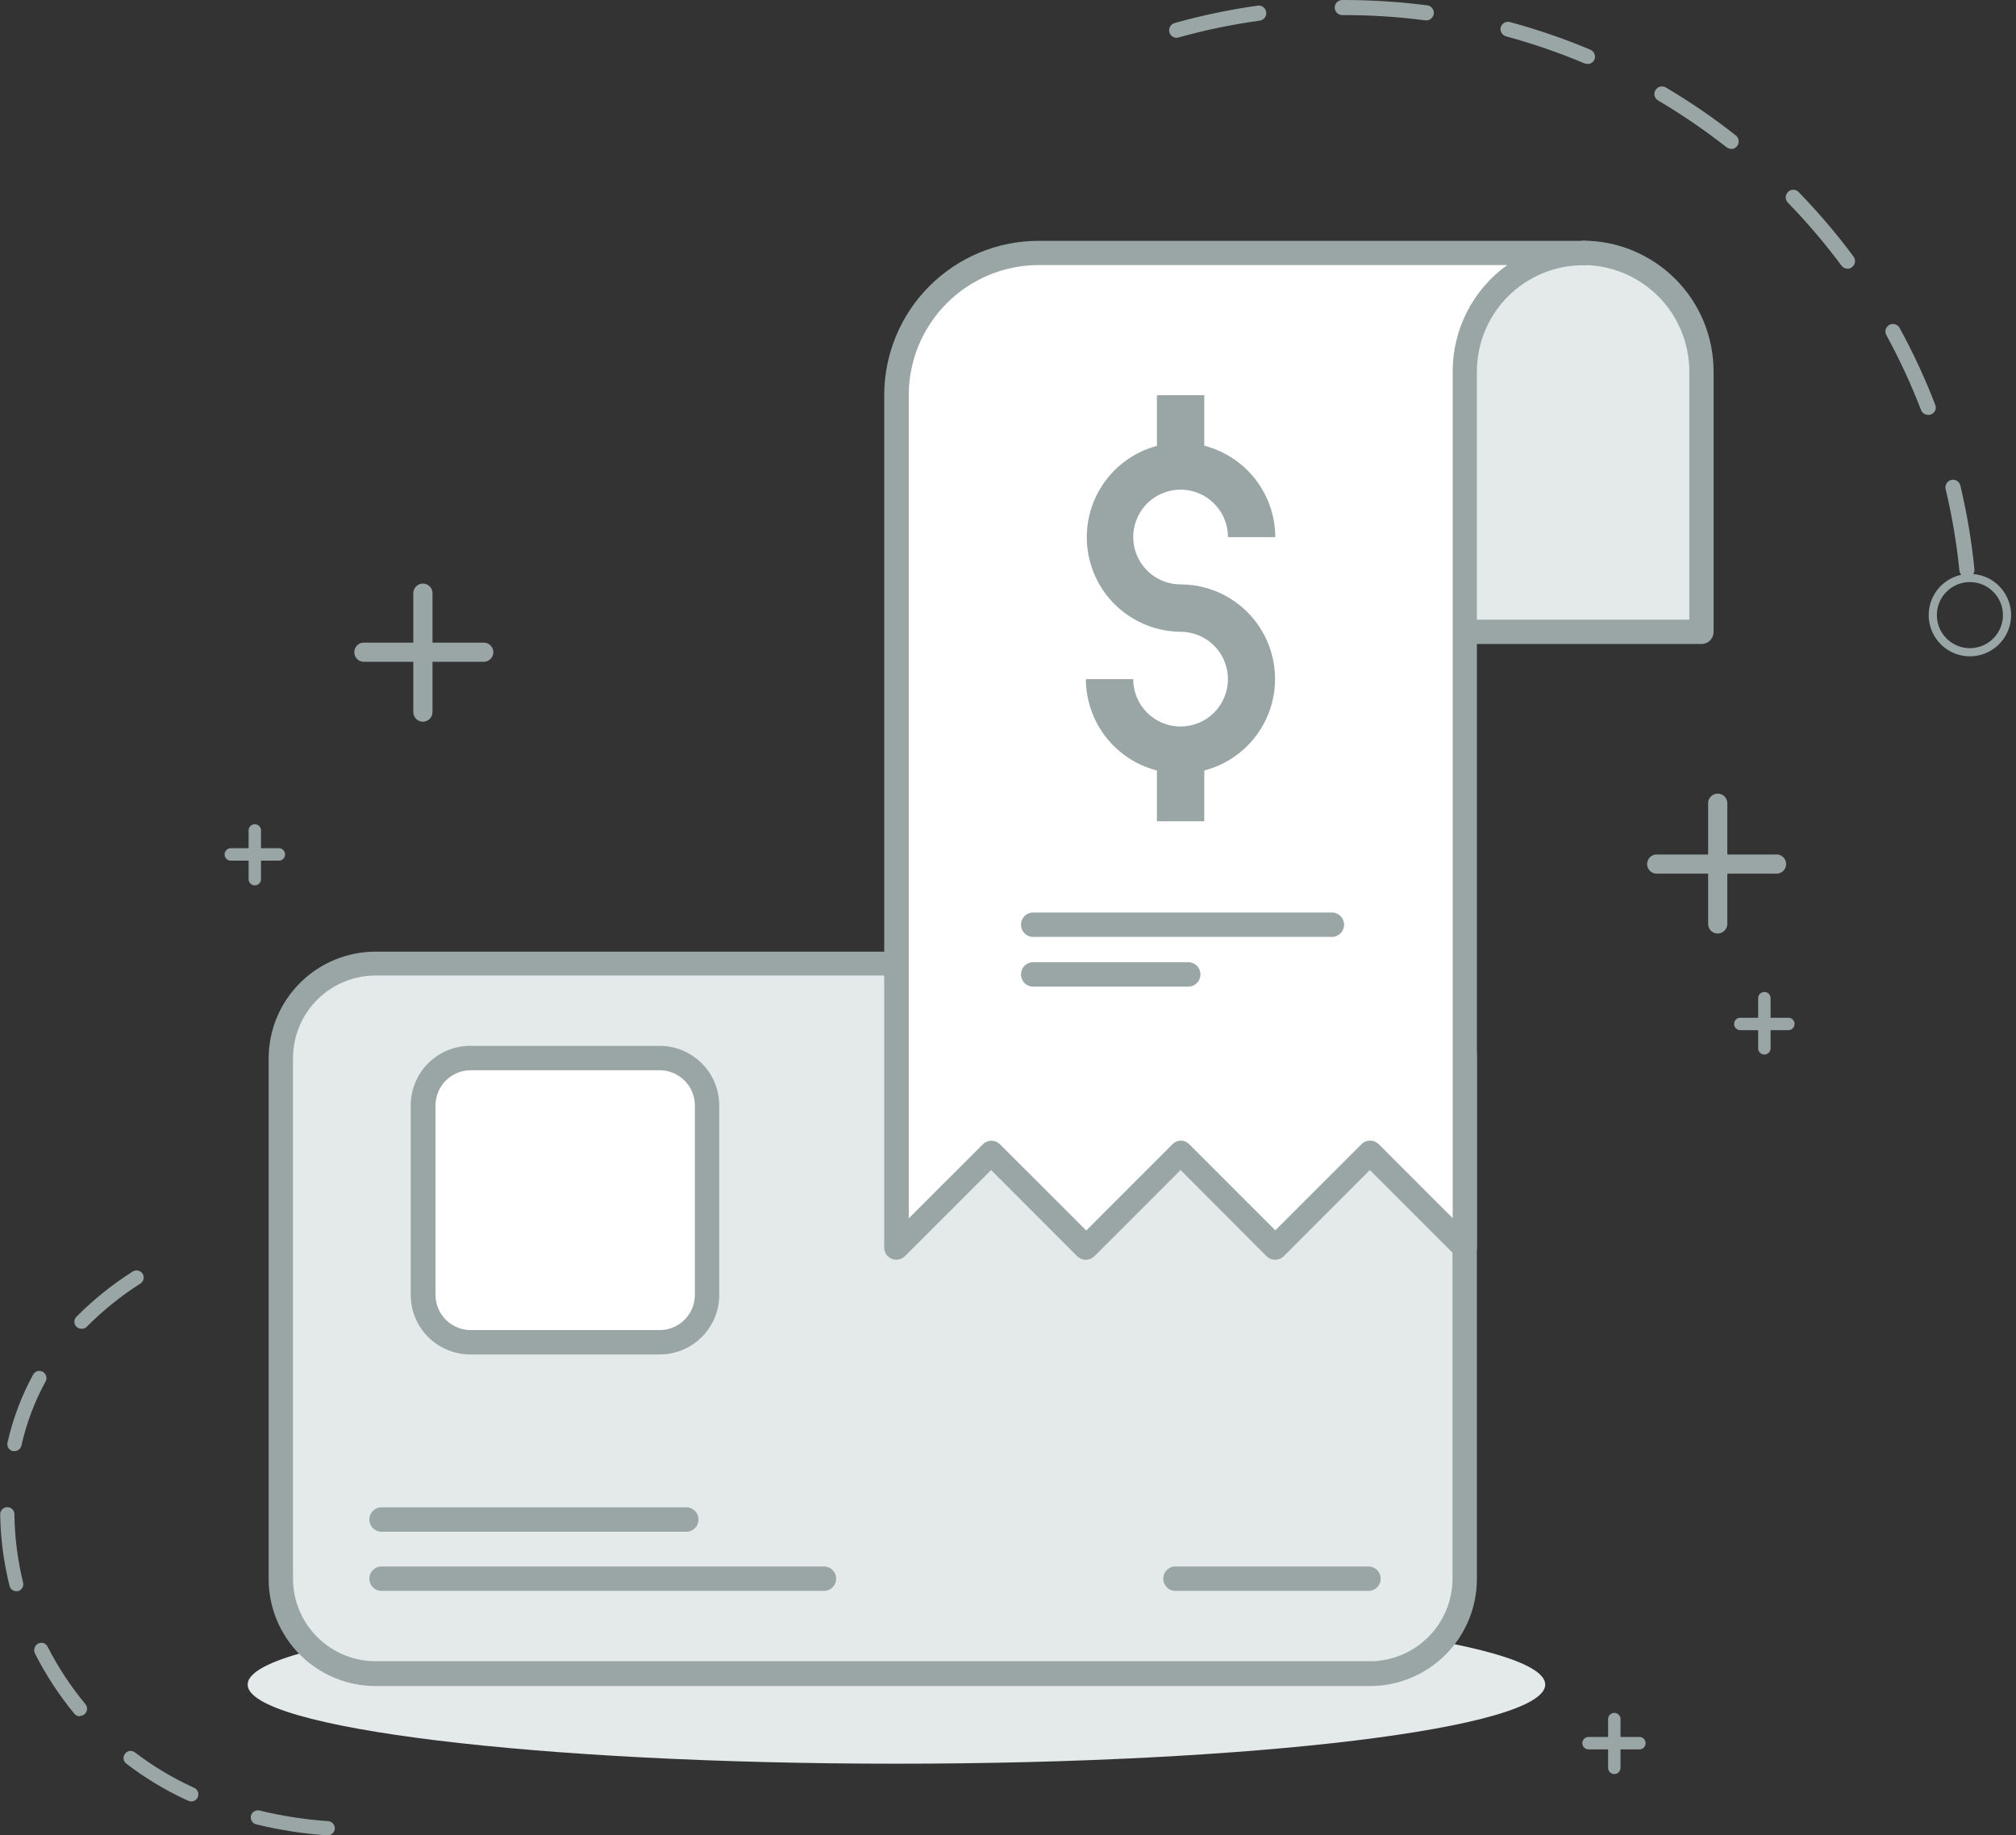 <svg width="167" height="152" viewBox="0 0 167 152" fill="none" xmlns="http://www.w3.org/2000/svg">
<rect x="0" y="0" width="167" height="152" fill="#333333" stroke="none"/>
<path d="M74.259 146.065C103.941 146.065 128.003 143.131 128.003 139.512C128.003 135.893 103.941 132.96 74.259 132.96C44.577 132.96 20.515 135.893 20.515 139.512C20.515 143.131 44.577 146.065 74.259 146.065Z" fill="#E4E9EA"/>
<path d="M142.287 77.311C142.183 77.311 142.081 77.291 141.985 77.251C141.889 77.211 141.802 77.153 141.728 77.08C141.655 77.006 141.597 76.919 141.557 76.823C141.517 76.728 141.497 76.625 141.497 76.521V66.598C141.486 66.488 141.499 66.376 141.534 66.271C141.569 66.165 141.626 66.068 141.701 65.986C141.775 65.904 141.866 65.838 141.968 65.793C142.07 65.748 142.18 65.725 142.291 65.725C142.402 65.725 142.512 65.748 142.613 65.793C142.715 65.838 142.806 65.904 142.881 65.986C142.956 66.068 143.012 66.165 143.047 66.271C143.082 66.376 143.095 66.488 143.085 66.598V76.557C143.074 76.761 142.985 76.953 142.836 77.093C142.688 77.234 142.491 77.312 142.287 77.311Z" fill="#9AA6A5"/>
<path d="M147.251 72.354H137.315C137.204 72.364 137.092 72.352 136.987 72.316C136.882 72.281 136.785 72.225 136.702 72.15C136.62 72.075 136.555 71.984 136.51 71.882C136.465 71.781 136.441 71.671 136.441 71.56C136.441 71.449 136.465 71.339 136.51 71.237C136.555 71.135 136.62 71.044 136.702 70.97C136.785 70.895 136.882 70.838 136.987 70.803C137.092 70.768 137.204 70.755 137.315 70.766H147.237C147.435 70.785 147.618 70.876 147.752 71.023C147.885 71.17 147.959 71.361 147.959 71.56C147.959 71.758 147.885 71.949 147.752 72.096C147.618 72.243 147.435 72.335 147.237 72.354H147.251Z" fill="#9AA6A5"/>
<path d="M35.036 59.772C34.824 59.772 34.621 59.688 34.472 59.539C34.322 59.389 34.238 59.186 34.238 58.975V49.052C34.257 48.855 34.349 48.671 34.496 48.538C34.642 48.404 34.834 48.33 35.032 48.33C35.231 48.33 35.422 48.404 35.569 48.538C35.716 48.671 35.807 48.855 35.826 49.052V58.975C35.826 59.185 35.743 59.387 35.595 59.536C35.447 59.686 35.246 59.77 35.036 59.772Z" fill="#9AA6A5"/>
<path d="M39.993 54.807H30.071C29.873 54.789 29.69 54.697 29.556 54.55C29.423 54.403 29.349 54.212 29.349 54.014C29.349 53.815 29.423 53.624 29.556 53.477C29.69 53.33 29.873 53.239 30.071 53.22H39.993C40.104 53.209 40.215 53.222 40.321 53.257C40.426 53.292 40.523 53.349 40.605 53.423C40.688 53.498 40.753 53.589 40.798 53.691C40.843 53.793 40.866 53.903 40.866 54.014C40.866 54.125 40.843 54.235 40.798 54.336C40.753 54.438 40.688 54.529 40.605 54.604C40.523 54.678 40.426 54.735 40.321 54.77C40.215 54.805 40.104 54.818 39.993 54.807Z" fill="#9AA6A5"/>
<path d="M133.722 146.92C133.587 146.92 133.457 146.866 133.361 146.771C133.266 146.675 133.212 146.545 133.212 146.41V142.314C133.227 142.189 133.287 142.073 133.382 141.989C133.477 141.904 133.599 141.858 133.726 141.858C133.852 141.858 133.975 141.904 134.069 141.989C134.164 142.073 134.224 142.189 134.239 142.314V146.41C134.239 146.478 134.226 146.545 134.2 146.607C134.174 146.669 134.136 146.726 134.087 146.773C134.039 146.821 133.982 146.858 133.919 146.883C133.857 146.909 133.79 146.921 133.722 146.92Z" fill="#9AA6A5"/>
<path d="M135.742 144.88H131.653C131.581 144.888 131.507 144.881 131.438 144.859C131.368 144.837 131.304 144.801 131.249 144.753C131.194 144.704 131.151 144.644 131.121 144.578C131.091 144.511 131.075 144.439 131.075 144.366C131.075 144.293 131.091 144.221 131.121 144.154C131.151 144.087 131.194 144.028 131.249 143.979C131.304 143.931 131.368 143.894 131.438 143.872C131.507 143.85 131.581 143.844 131.653 143.852H135.742C135.814 143.844 135.888 143.85 135.958 143.872C136.027 143.894 136.092 143.931 136.146 143.979C136.201 144.028 136.244 144.087 136.274 144.154C136.304 144.221 136.32 144.293 136.32 144.366C136.32 144.439 136.304 144.511 136.274 144.578C136.244 144.644 136.201 144.704 136.146 144.753C136.092 144.801 136.027 144.837 135.958 144.859C135.888 144.881 135.814 144.888 135.742 144.88Z" fill="#9AA6A5"/>
<path d="M21.111 73.323C21.044 73.324 20.976 73.312 20.914 73.287C20.851 73.261 20.794 73.224 20.746 73.177C20.698 73.129 20.659 73.073 20.633 73.01C20.607 72.948 20.594 72.881 20.594 72.813V68.718C20.609 68.592 20.669 68.476 20.764 68.392C20.859 68.308 20.981 68.261 21.108 68.261C21.234 68.261 21.356 68.308 21.451 68.392C21.546 68.476 21.606 68.592 21.621 68.718V72.813C21.621 72.88 21.608 72.947 21.582 73.009C21.557 73.07 21.519 73.127 21.472 73.174C21.424 73.222 21.368 73.259 21.306 73.285C21.244 73.31 21.178 73.323 21.111 73.323Z" fill="#9AA6A5"/>
<path d="M23.158 71.276H19.063C18.937 71.261 18.821 71.2 18.737 71.106C18.653 71.011 18.606 70.889 18.606 70.762C18.606 70.635 18.653 70.513 18.737 70.418C18.821 70.324 18.937 70.263 19.063 70.248H23.158C23.284 70.263 23.4 70.324 23.484 70.418C23.568 70.513 23.615 70.635 23.615 70.762C23.615 70.889 23.568 71.011 23.484 71.106C23.4 71.2 23.284 71.261 23.158 71.276Z" fill="#9AA6A5"/>
<path d="M146.152 87.334C146.085 87.334 146.018 87.321 145.956 87.295C145.893 87.269 145.837 87.231 145.789 87.182C145.742 87.134 145.704 87.077 145.679 87.014C145.654 86.952 145.641 86.885 145.642 86.817V82.729C145.634 82.656 145.641 82.583 145.662 82.513C145.684 82.443 145.721 82.379 145.769 82.324C145.818 82.27 145.877 82.226 145.944 82.196C146.011 82.166 146.083 82.15 146.156 82.15C146.229 82.15 146.301 82.166 146.368 82.196C146.435 82.226 146.494 82.27 146.543 82.324C146.591 82.379 146.628 82.443 146.65 82.513C146.671 82.583 146.678 82.656 146.67 82.729V86.817C146.67 86.954 146.615 87.086 146.518 87.183C146.421 87.28 146.29 87.334 146.152 87.334Z" fill="#9AA6A5"/>
<path d="M148.2 85.315H144.105C143.979 85.3 143.863 85.24 143.779 85.145C143.695 85.051 143.648 84.928 143.648 84.802C143.648 84.675 143.695 84.553 143.779 84.458C143.863 84.363 143.979 84.303 144.105 84.288H148.2C148.326 84.303 148.442 84.363 148.526 84.458C148.61 84.553 148.657 84.675 148.657 84.802C148.657 84.928 148.61 85.051 148.526 85.145C148.442 85.24 148.326 85.3 148.2 85.315Z" fill="#9AA6A5"/>
<path d="M27.147 151.662C25.185 151.525 23.238 151.222 21.327 150.757C21.261 150.74 21.205 150.698 21.171 150.64C21.136 150.583 21.125 150.514 21.14 150.448C21.157 150.383 21.199 150.327 21.256 150.292C21.314 150.257 21.383 150.246 21.449 150.261C23.336 150.722 25.259 151.021 27.197 151.152C27.231 151.154 27.264 151.162 27.294 151.177C27.324 151.192 27.351 151.213 27.373 151.238C27.395 151.264 27.412 151.293 27.423 151.325C27.433 151.358 27.437 151.391 27.434 151.425C27.431 151.46 27.422 151.494 27.406 151.524C27.39 151.555 27.367 151.583 27.341 151.605C27.314 151.627 27.283 151.643 27.25 151.653C27.216 151.663 27.181 151.666 27.147 151.662ZM15.837 148.853C15.804 148.86 15.77 148.86 15.737 148.853L15.507 148.745C13.792 147.951 12.171 146.97 10.671 145.821C10.619 145.778 10.585 145.718 10.575 145.651C10.566 145.584 10.582 145.517 10.621 145.461C10.663 145.409 10.725 145.375 10.792 145.367C10.859 145.359 10.927 145.377 10.98 145.418C12.453 146.544 14.043 147.508 15.722 148.292L15.945 148.393C15.976 148.406 16.004 148.425 16.027 148.45C16.051 148.474 16.069 148.503 16.08 148.535C16.092 148.567 16.096 148.601 16.094 148.634C16.092 148.668 16.083 148.701 16.067 148.731C16.044 148.771 16.011 148.803 15.97 148.825C15.929 148.847 15.883 148.856 15.837 148.853ZM6.612 141.804C6.574 141.805 6.537 141.796 6.504 141.78C6.47 141.764 6.441 141.74 6.418 141.711C5.159 140.193 4.072 138.54 3.177 136.782C3.147 136.721 3.142 136.65 3.164 136.586C3.185 136.521 3.232 136.468 3.292 136.437C3.322 136.422 3.354 136.414 3.387 136.411C3.42 136.409 3.454 136.414 3.485 136.424C3.516 136.435 3.545 136.452 3.57 136.474C3.595 136.496 3.615 136.522 3.63 136.552C4.508 138.277 5.575 139.899 6.813 141.388C6.855 141.44 6.875 141.507 6.868 141.574C6.861 141.642 6.829 141.703 6.777 141.747C6.729 141.783 6.671 141.803 6.612 141.804ZM1.359 131.443C1.304 131.444 1.25 131.425 1.205 131.392C1.161 131.358 1.129 131.31 1.115 131.257C0.64 129.34 0.384 127.375 0.354 125.401C0.353 125.333 0.38 125.269 0.427 125.22C0.474 125.172 0.538 125.144 0.605 125.142C0.672 125.142 0.737 125.168 0.785 125.215C0.834 125.262 0.862 125.326 0.864 125.394C0.879 127.331 1.12 129.26 1.582 131.142C1.591 131.174 1.593 131.208 1.588 131.241C1.583 131.275 1.572 131.307 1.554 131.336C1.537 131.364 1.514 131.389 1.486 131.409C1.459 131.429 1.428 131.443 1.395 131.451L1.359 131.443ZM1.201 119.84H1.144C1.111 119.833 1.08 119.819 1.053 119.801C1.025 119.782 1.002 119.757 0.984 119.729C0.966 119.701 0.953 119.67 0.947 119.637C0.942 119.604 0.942 119.57 0.95 119.538C1.387 117.609 2.088 115.75 3.034 114.012C3.067 113.954 3.121 113.911 3.186 113.893C3.25 113.874 3.319 113.881 3.378 113.912C3.408 113.928 3.434 113.949 3.455 113.975C3.476 114.001 3.492 114.031 3.501 114.063C3.511 114.095 3.513 114.129 3.51 114.162C3.506 114.195 3.495 114.228 3.479 114.257C2.556 115.952 1.874 117.769 1.453 119.653C1.437 119.707 1.404 119.755 1.359 119.789C1.313 119.822 1.258 119.84 1.201 119.84ZM6.755 109.716C6.706 109.713 6.658 109.696 6.618 109.668C6.577 109.639 6.545 109.6 6.526 109.555C6.507 109.509 6.5 109.459 6.508 109.41C6.515 109.361 6.536 109.315 6.569 109.278C7.961 107.88 9.506 106.644 11.174 105.592C11.202 105.573 11.234 105.561 11.267 105.555C11.3 105.549 11.334 105.549 11.367 105.557C11.4 105.564 11.431 105.578 11.458 105.597C11.486 105.617 11.509 105.642 11.526 105.671C11.545 105.699 11.557 105.73 11.563 105.763C11.569 105.797 11.569 105.831 11.561 105.863C11.554 105.896 11.54 105.927 11.52 105.955C11.501 105.982 11.476 106.005 11.447 106.023C9.811 107.044 8.297 108.249 6.935 109.615C6.914 109.643 6.887 109.667 6.856 109.684C6.825 109.701 6.791 109.712 6.755 109.716Z" fill="#050606"/>
<path d="M27.146 152H27.089C25.112 151.863 23.151 151.558 21.226 151.087C21.15 151.071 21.078 151.039 21.015 150.993C20.952 150.947 20.899 150.889 20.86 150.822C20.779 150.688 20.754 150.528 20.788 150.376C20.806 150.3 20.839 150.229 20.886 150.166C20.932 150.104 20.99 150.051 21.057 150.011C21.124 149.971 21.198 149.944 21.275 149.933C21.352 149.922 21.431 149.926 21.506 149.945C23.37 150.397 25.269 150.691 27.182 150.822C27.339 150.833 27.486 150.905 27.589 151.024C27.693 151.142 27.745 151.297 27.736 151.454C27.721 151.601 27.654 151.739 27.545 151.839C27.436 151.94 27.294 151.997 27.146 152ZM15.837 149.191C15.752 149.189 15.669 149.17 15.593 149.133L15.37 149.033C13.632 148.227 11.989 147.232 10.47 146.065C10.407 146.02 10.354 145.962 10.314 145.895C10.275 145.828 10.249 145.754 10.24 145.677C10.229 145.6 10.234 145.522 10.254 145.446C10.273 145.371 10.308 145.301 10.355 145.239C10.451 145.113 10.593 145.031 10.75 145.009C10.904 144.991 11.059 145.035 11.181 145.131C12.636 146.242 14.206 147.191 15.866 147.962L16.081 148.063C16.206 148.117 16.307 148.213 16.368 148.334C16.43 148.455 16.448 148.594 16.419 148.726C16.39 148.859 16.317 148.977 16.211 149.062C16.105 149.147 15.973 149.192 15.837 149.191ZM6.612 142.142C6.525 142.141 6.44 142.121 6.361 142.084C6.283 142.047 6.214 141.993 6.159 141.927C4.881 140.377 3.78 138.69 2.875 136.897C2.818 136.752 2.818 136.59 2.875 136.444C2.926 136.303 3.028 136.186 3.161 136.117C3.295 136.048 3.449 136.031 3.594 136.071C3.668 136.094 3.737 136.132 3.796 136.183C3.855 136.234 3.904 136.296 3.939 136.365C4.804 138.068 5.857 139.668 7.079 141.136C7.149 141.223 7.193 141.329 7.206 141.44C7.219 141.551 7.201 141.664 7.153 141.765C7.105 141.867 7.029 141.952 6.935 142.012C6.84 142.073 6.731 142.105 6.619 142.106L6.612 142.142ZM1.359 131.781C1.228 131.782 1.101 131.738 0.998 131.657C0.895 131.576 0.822 131.463 0.792 131.336C0.305 129.396 0.044 127.407 0.016 125.408C0.016 125.331 0.031 125.254 0.06 125.183C0.09 125.111 0.133 125.046 0.188 124.991C0.243 124.937 0.308 124.893 0.379 124.864C0.451 124.834 0.527 124.819 0.605 124.819C0.682 124.819 0.759 124.834 0.83 124.864C0.902 124.893 0.967 124.937 1.021 124.991C1.076 125.046 1.12 125.111 1.149 125.183C1.179 125.254 1.194 125.331 1.194 125.408C1.218 127.314 1.459 129.211 1.912 131.063C1.95 131.215 1.925 131.376 1.844 131.51C1.764 131.645 1.633 131.742 1.481 131.781H1.359ZM1.201 120.177H1.065C0.988 120.161 0.915 120.128 0.851 120.083C0.787 120.037 0.733 119.979 0.692 119.912C0.651 119.845 0.624 119.77 0.613 119.692C0.601 119.614 0.606 119.535 0.626 119.459C1.067 117.5 1.778 115.611 2.739 113.847C2.794 113.744 2.879 113.66 2.983 113.605C3.086 113.551 3.203 113.528 3.32 113.54C3.436 113.553 3.546 113.599 3.636 113.674C3.726 113.75 3.791 113.85 3.824 113.962C3.846 114.037 3.853 114.116 3.845 114.194C3.836 114.272 3.812 114.347 3.773 114.415C2.863 116.08 2.191 117.865 1.776 119.718C1.748 119.849 1.675 119.966 1.57 120.05C1.466 120.134 1.335 120.179 1.201 120.177ZM6.755 110.046C6.6 110.048 6.45 109.989 6.338 109.881C6.227 109.77 6.163 109.621 6.159 109.464C6.16 109.308 6.221 109.159 6.331 109.048C7.741 107.629 9.305 106.374 10.994 105.304C11.128 105.222 11.287 105.195 11.44 105.229C11.593 105.262 11.727 105.354 11.813 105.484C11.897 105.617 11.924 105.778 11.889 105.932C11.854 106.085 11.76 106.219 11.627 106.303C10.012 107.33 8.518 108.535 7.172 109.896C7.116 109.948 7.051 109.988 6.979 110.014C6.907 110.04 6.831 110.051 6.755 110.046Z" fill="#9AA6A5"/>
<path d="M162.937 47.493C162.864 47.493 162.794 47.466 162.741 47.417C162.688 47.367 162.655 47.3 162.65 47.227C162.418 44.939 162.034 42.668 161.5 40.43C161.491 40.394 161.49 40.355 161.497 40.318C161.503 40.281 161.516 40.245 161.536 40.213C161.556 40.181 161.582 40.153 161.613 40.131C161.644 40.109 161.679 40.094 161.716 40.085C161.752 40.076 161.79 40.074 161.827 40.079C161.864 40.084 161.9 40.097 161.932 40.116C161.964 40.136 161.992 40.162 162.014 40.192C162.036 40.222 162.052 40.257 162.06 40.294C162.599 42.558 162.988 44.855 163.224 47.17C163.228 47.208 163.225 47.246 163.214 47.282C163.203 47.319 163.185 47.352 163.161 47.382C163.137 47.411 163.107 47.436 163.074 47.453C163.04 47.471 163.004 47.482 162.966 47.486L162.937 47.493ZM159.718 34.036C159.659 34.034 159.602 34.016 159.554 33.983C159.505 33.95 159.467 33.903 159.445 33.849C158.616 31.705 157.644 29.619 156.535 27.605C156.516 27.572 156.504 27.535 156.5 27.497C156.495 27.459 156.499 27.42 156.509 27.383C156.52 27.346 156.538 27.312 156.562 27.282C156.586 27.252 156.616 27.228 156.65 27.21C156.683 27.191 156.719 27.179 156.757 27.175C156.794 27.17 156.832 27.174 156.869 27.184C156.905 27.195 156.939 27.213 156.968 27.237C156.997 27.261 157.021 27.291 157.038 27.325C158.162 29.361 159.146 31.471 159.984 33.64C159.999 33.676 160.006 33.714 160.006 33.752C160.006 33.79 159.998 33.828 159.982 33.863C159.967 33.898 159.944 33.929 159.916 33.955C159.888 33.981 159.855 34.001 159.819 34.014C159.787 34.029 159.753 34.036 159.718 34.036ZM153.043 21.95C152.998 21.95 152.952 21.94 152.911 21.92C152.87 21.9 152.834 21.871 152.806 21.835C151.437 19.985 149.946 18.228 148.344 16.576C148.317 16.549 148.295 16.517 148.281 16.482C148.266 16.447 148.258 16.409 148.258 16.371C148.258 16.333 148.266 16.295 148.281 16.26C148.295 16.225 148.317 16.193 148.344 16.166C148.399 16.113 148.473 16.084 148.549 16.084C148.625 16.084 148.699 16.113 148.754 16.166C150.374 17.836 151.882 19.613 153.266 21.483C153.31 21.545 153.328 21.621 153.318 21.696C153.307 21.771 153.268 21.839 153.208 21.886C153.16 21.922 153.103 21.944 153.043 21.95ZM143.401 12.021C143.336 12.023 143.272 12.003 143.221 11.963C141.411 10.54 139.507 9.239 137.523 8.069C137.459 8.029 137.412 7.965 137.394 7.891C137.375 7.818 137.385 7.74 137.423 7.674C137.441 7.64 137.467 7.611 137.497 7.588C137.527 7.564 137.561 7.547 137.598 7.537C137.635 7.527 137.673 7.524 137.711 7.529C137.749 7.534 137.785 7.547 137.818 7.566C139.818 8.751 141.738 10.067 143.566 11.503C143.614 11.539 143.65 11.59 143.668 11.648C143.686 11.705 143.685 11.767 143.666 11.824C143.647 11.881 143.611 11.931 143.562 11.966C143.513 12.002 143.454 12.021 143.394 12.021H143.401ZM131.474 4.994C131.436 5.004 131.396 5.004 131.359 4.994C129.235 4.106 127.055 3.358 124.835 2.752C124.798 2.743 124.763 2.726 124.733 2.703C124.703 2.681 124.677 2.652 124.659 2.619C124.64 2.586 124.628 2.55 124.624 2.512C124.619 2.474 124.623 2.436 124.633 2.4C124.654 2.326 124.702 2.264 124.768 2.227C124.834 2.189 124.912 2.179 124.986 2.199C127.233 2.804 129.436 3.56 131.581 4.462C131.652 4.492 131.709 4.549 131.738 4.62C131.768 4.691 131.768 4.771 131.739 4.843C131.709 4.884 131.669 4.917 131.622 4.938C131.576 4.959 131.525 4.969 131.474 4.965V4.994ZM97.474 2.838C97.402 2.842 97.33 2.819 97.274 2.774C97.218 2.728 97.182 2.663 97.172 2.591C97.162 2.519 97.179 2.446 97.221 2.387C97.262 2.328 97.324 2.286 97.395 2.27C99.638 1.641 101.921 1.161 104.228 0.833C104.303 0.823 104.379 0.843 104.44 0.889C104.501 0.935 104.541 1.003 104.551 1.078C104.557 1.115 104.556 1.153 104.547 1.19C104.538 1.227 104.521 1.261 104.498 1.292C104.475 1.322 104.447 1.347 104.414 1.366C104.381 1.385 104.345 1.397 104.307 1.401C102.027 1.716 99.77 2.184 97.553 2.802L97.474 2.838ZM118.109 1.401C115.891 1.119 113.657 0.978 111.42 0.977H111.226C111.184 0.984 111.141 0.981 111.1 0.97C111.059 0.958 111.021 0.938 110.989 0.91C110.956 0.882 110.931 0.848 110.913 0.809C110.895 0.771 110.886 0.729 110.886 0.686C110.886 0.644 110.895 0.602 110.913 0.563C110.931 0.524 110.956 0.49 110.989 0.462C111.021 0.435 111.059 0.414 111.1 0.403C111.141 0.391 111.184 0.389 111.226 0.395H111.42C113.681 0.393 115.94 0.54 118.181 0.833C118.219 0.838 118.256 0.85 118.289 0.868C118.322 0.887 118.351 0.912 118.375 0.942C118.398 0.973 118.415 1.007 118.425 1.044C118.435 1.081 118.438 1.119 118.433 1.157C118.411 1.223 118.367 1.28 118.308 1.317C118.249 1.353 118.178 1.368 118.109 1.358V1.401Z" fill="#020202"/>
<path d="M162.937 47.817C162.781 47.817 162.632 47.761 162.516 47.657C162.4 47.553 162.328 47.41 162.312 47.256C162.084 44.982 161.702 42.725 161.169 40.502C161.134 40.34 161.162 40.17 161.248 40.028C161.29 39.957 161.346 39.895 161.413 39.847C161.48 39.799 161.556 39.765 161.636 39.748C161.795 39.71 161.963 39.736 162.103 39.82C162.247 39.909 162.35 40.05 162.391 40.215C162.934 42.492 163.322 44.804 163.555 47.134C163.565 47.215 163.558 47.297 163.534 47.375C163.511 47.453 163.471 47.525 163.418 47.587C163.366 47.651 163.302 47.705 163.229 47.744C163.156 47.784 163.076 47.808 162.994 47.817H162.937ZM159.718 34.359C159.592 34.359 159.47 34.322 159.366 34.251C159.262 34.181 159.182 34.08 159.136 33.964C158.317 31.833 157.357 29.759 156.262 27.756C156.182 27.611 156.161 27.441 156.204 27.282C156.254 27.123 156.362 26.99 156.506 26.908C156.577 26.868 156.656 26.843 156.738 26.834C156.819 26.825 156.902 26.834 156.98 26.858C157.059 26.879 157.133 26.917 157.197 26.967C157.261 27.018 157.314 27.081 157.354 27.152C158.48 29.206 159.467 31.332 160.307 33.518C160.339 33.593 160.355 33.674 160.355 33.755C160.355 33.837 160.339 33.918 160.307 33.992C160.274 34.069 160.225 34.137 160.165 34.194C160.104 34.251 160.033 34.295 159.955 34.323C159.88 34.354 159.799 34.369 159.718 34.366V34.359ZM153.043 22.252C152.945 22.252 152.848 22.228 152.76 22.183C152.673 22.138 152.597 22.073 152.54 21.994C151.176 20.159 149.693 18.416 148.099 16.777C148.042 16.718 147.998 16.648 147.968 16.572C147.938 16.495 147.924 16.414 147.927 16.332C147.928 16.25 147.945 16.169 147.977 16.093C148.01 16.017 148.056 15.949 148.115 15.892C148.174 15.834 148.243 15.789 148.32 15.759C148.396 15.728 148.477 15.713 148.559 15.714C148.642 15.714 148.723 15.732 148.799 15.765C148.874 15.799 148.942 15.847 148.998 15.908C150.63 17.587 152.149 19.373 153.546 21.253C153.641 21.387 153.682 21.551 153.661 21.713C153.634 21.879 153.544 22.029 153.409 22.13C153.304 22.211 153.176 22.256 153.043 22.259V22.252ZM143.393 12.322C143.255 12.321 143.12 12.273 143.012 12.186C141.211 10.776 139.32 9.485 137.351 8.32C137.28 8.279 137.218 8.224 137.169 8.158C137.119 8.092 137.084 8.018 137.063 7.938C137.043 7.858 137.039 7.776 137.052 7.694C137.064 7.613 137.092 7.535 137.135 7.465C137.219 7.322 137.356 7.219 137.516 7.177C137.677 7.135 137.847 7.159 137.99 7.243C140.007 8.433 141.942 9.758 143.781 11.209C143.848 11.258 143.903 11.32 143.944 11.392C143.985 11.464 144.01 11.543 144.018 11.625C144.032 11.715 144.026 11.806 144.001 11.893C143.975 11.98 143.931 12.061 143.872 12.129C143.812 12.197 143.739 12.252 143.656 12.289C143.574 12.326 143.484 12.345 143.393 12.344V12.322ZM131.473 5.288C131.389 5.29 131.305 5.273 131.229 5.238C129.125 4.354 126.965 3.61 124.762 3.011C124.602 2.968 124.466 2.864 124.382 2.722C124.299 2.579 124.275 2.409 124.317 2.249C124.367 2.091 124.477 1.958 124.623 1.88C124.77 1.802 124.941 1.785 125.1 1.832C127.364 2.445 129.584 3.208 131.746 4.117C131.897 4.183 132.017 4.306 132.078 4.459C132.14 4.612 132.139 4.783 132.077 4.936C132.025 5.05 131.939 5.146 131.831 5.21C131.723 5.274 131.598 5.304 131.473 5.295V5.288ZM97.474 3.133C97.337 3.132 97.204 3.086 97.095 3.003C96.986 2.92 96.907 2.804 96.87 2.673C96.828 2.513 96.849 2.344 96.927 2.199C96.968 2.127 97.023 2.064 97.088 2.013C97.154 1.963 97.228 1.926 97.308 1.904C99.566 1.274 101.863 0.794 104.184 0.467C104.307 0.45 104.432 0.47 104.543 0.524C104.655 0.579 104.747 0.665 104.81 0.772C104.872 0.879 104.901 1.002 104.894 1.125C104.886 1.249 104.842 1.367 104.766 1.466C104.719 1.532 104.658 1.589 104.587 1.631C104.517 1.673 104.438 1.7 104.357 1.71C102.091 2.018 99.849 2.482 97.646 3.097L97.474 3.133ZM118.109 1.681H118.023C115.822 1.393 113.604 1.25 111.384 1.25H111.19C111.024 1.25 110.865 1.184 110.748 1.067C110.631 0.95 110.565 0.791 110.565 0.625C110.565 0.459 110.631 0.3 110.748 0.183C110.865 0.066 111.024 0 111.19 0H111.384C113.659 0.002 115.932 0.148 118.188 0.438C118.354 0.449 118.509 0.525 118.618 0.649C118.728 0.774 118.784 0.937 118.774 1.103C118.763 1.269 118.687 1.424 118.563 1.533C118.438 1.643 118.275 1.699 118.109 1.688V1.681Z" fill="#9AA6A5"/>
<path d="M163.181 54.355C162.506 54.355 161.847 54.155 161.285 53.78C160.724 53.405 160.287 52.872 160.028 52.248C159.77 51.624 159.702 50.938 159.834 50.276C159.966 49.614 160.291 49.006 160.768 48.529C161.245 48.051 161.854 47.726 162.516 47.595C163.178 47.463 163.864 47.531 164.488 47.789C165.111 48.047 165.644 48.485 166.019 49.046C166.394 49.607 166.594 50.267 166.594 50.942C166.594 51.847 166.235 52.715 165.595 53.355C164.955 53.995 164.087 54.355 163.181 54.355ZM163.181 48.205C162.64 48.205 162.111 48.365 161.661 48.666C161.21 48.967 160.86 49.394 160.652 49.894C160.445 50.395 160.391 50.945 160.497 51.476C160.602 52.007 160.863 52.495 161.246 52.878C161.629 53.261 162.116 53.521 162.647 53.627C163.178 53.733 163.729 53.678 164.229 53.471C164.729 53.264 165.157 52.913 165.458 52.463C165.758 52.013 165.919 51.483 165.919 50.942C165.917 50.217 165.628 49.521 165.115 49.008C164.602 48.495 163.907 48.206 163.181 48.205Z" fill="#9AA6A5"/>
<path d="M113.489 79.783H31.113C26.779 79.783 23.267 83.296 23.267 87.629V130.775C23.267 135.109 26.779 138.621 31.113 138.621H113.489C117.823 138.621 121.335 135.109 121.335 130.775V87.629C121.335 83.296 117.823 79.783 113.489 79.783Z" fill="#E4E9EA"/>
<path d="M54.65 87.629H38.958C36.792 87.629 35.035 89.385 35.035 91.552V107.244C35.035 109.411 36.792 111.167 38.958 111.167H54.65C56.817 111.167 58.573 109.411 58.573 107.244V91.552C58.573 89.385 56.817 87.629 54.65 87.629Z" fill="white"/>
<path d="M113.482 139.634H31.112C28.763 139.632 26.511 138.698 24.85 137.037C23.189 135.376 22.255 133.124 22.253 130.775V87.665C22.255 85.317 23.189 83.065 24.85 81.405C26.512 79.745 28.764 78.813 31.112 78.813H113.482C115.83 78.813 118.082 79.745 119.743 81.405C121.405 83.065 122.339 85.317 122.341 87.665V130.775C122.339 133.124 121.405 135.376 119.744 137.037C118.083 138.698 115.831 139.632 113.482 139.634ZM31.112 80.789C29.299 80.791 27.56 81.512 26.277 82.794C24.995 84.077 24.274 85.815 24.272 87.629V130.739C24.274 132.553 24.995 134.292 26.277 135.574C27.56 136.856 29.299 137.578 31.112 137.579H113.482C115.295 137.578 117.034 136.856 118.316 135.574C119.599 134.292 120.32 132.553 120.322 130.739V87.629C120.32 85.815 119.599 84.077 118.316 82.794C117.034 81.512 115.295 80.791 113.482 80.789H31.112Z" fill="#9AA6A5"/>
<path d="M121.328 52.322H140.943V30.766C140.943 28.165 139.91 25.671 138.071 23.831C136.231 21.992 133.737 20.959 131.136 20.959C128.535 20.959 126.04 21.992 124.201 23.831C122.361 25.671 121.328 28.165 121.328 30.766V52.322Z" fill="#E4E9EA"/>
<path d="M131.136 20.944H86.028C84.481 20.944 82.95 21.249 81.521 21.842C80.092 22.434 78.794 23.302 77.701 24.397C76.608 25.491 75.741 26.79 75.15 28.22C74.56 29.649 74.257 31.181 74.259 32.728V103.335L82.105 95.489L89.951 103.335L97.797 95.475L105.643 103.321L113.482 95.475L121.328 103.321V30.752C121.328 28.151 122.361 25.656 124.201 23.817C126.04 21.978 128.535 20.944 131.136 20.944Z" fill="white"/>
<path d="M97.797 60.168C97.282 60.169 96.771 60.068 96.295 59.871C95.819 59.674 95.386 59.385 95.021 59.021C94.657 58.656 94.368 58.224 94.171 57.747C93.974 57.271 93.873 56.76 93.874 56.245H89.951C89.957 57.979 90.537 59.663 91.602 61.032C92.667 62.401 94.156 63.378 95.836 63.81V68.014H99.759V63.81C101.602 63.332 103.208 62.198 104.276 60.62C105.343 59.043 105.8 57.131 105.559 55.242C105.319 53.352 104.398 51.615 102.969 50.356C101.541 49.096 99.702 48.4 97.797 48.399C97.021 48.399 96.262 48.168 95.617 47.737C94.972 47.306 94.469 46.692 94.172 45.975C93.876 45.258 93.798 44.469 93.95 43.708C94.102 42.946 94.477 42.247 95.026 41.699C95.575 41.151 96.275 40.778 97.036 40.627C97.798 40.476 98.587 40.555 99.303 40.853C100.02 41.151 100.632 41.655 101.063 42.301C101.493 42.947 101.722 43.706 101.72 44.483H105.643C105.637 42.748 105.056 41.064 103.991 39.694C102.927 38.324 101.438 37.345 99.759 36.91V32.728H95.836V36.924C94.005 37.413 92.413 38.55 91.357 40.123C90.3 41.697 89.85 43.6 90.089 45.48C90.329 47.36 91.242 49.089 92.659 50.347C94.077 51.605 95.902 52.307 97.797 52.322C98.838 52.322 99.836 52.735 100.571 53.471C101.307 54.206 101.72 55.204 101.72 56.245C101.72 57.285 101.307 58.283 100.571 59.019C99.836 59.754 98.838 60.168 97.797 60.168Z" fill="#9AA6A5"/>
<path d="M121.329 104.327C121.195 104.328 121.063 104.303 120.94 104.252C120.816 104.201 120.704 104.127 120.61 104.033L113.475 96.898L106.348 104.033C106.254 104.127 106.142 104.202 106.018 104.254C105.895 104.305 105.763 104.331 105.629 104.331C105.496 104.331 105.363 104.305 105.24 104.254C105.117 104.202 105.005 104.127 104.911 104.033L97.797 96.898L90.663 104.033C90.569 104.127 90.457 104.202 90.333 104.254C90.21 104.305 90.078 104.331 89.944 104.331C89.811 104.331 89.678 104.305 89.555 104.254C89.432 104.202 89.32 104.127 89.226 104.033L82.098 96.898L74.963 104.033C74.822 104.174 74.642 104.27 74.447 104.308C74.251 104.347 74.048 104.326 73.864 104.249C73.68 104.172 73.523 104.042 73.413 103.876C73.303 103.709 73.245 103.514 73.246 103.314V32.728C73.248 29.34 74.594 26.091 76.99 23.694C79.385 21.298 82.633 19.95 86.021 19.946H131.136C131.276 19.934 131.417 19.951 131.549 19.997C131.682 20.042 131.804 20.114 131.907 20.209C132.01 20.304 132.093 20.42 132.149 20.548C132.205 20.676 132.234 20.815 132.234 20.955C132.234 21.096 132.205 21.234 132.149 21.363C132.093 21.491 132.01 21.606 131.907 21.701C131.804 21.796 131.682 21.869 131.549 21.914C131.417 21.959 131.276 21.977 131.136 21.965C128.804 21.969 126.568 22.897 124.919 24.547C123.27 26.197 122.344 28.434 122.342 30.767V103.336C122.341 103.535 122.281 103.729 122.17 103.894C122.058 104.059 121.901 104.187 121.717 104.262C121.593 104.312 121.461 104.334 121.329 104.327ZM97.797 94.462C97.931 94.462 98.064 94.488 98.187 94.54C98.311 94.592 98.423 94.668 98.516 94.764L105.644 101.891L112.778 94.764C112.872 94.669 112.984 94.594 113.108 94.543C113.231 94.491 113.363 94.465 113.497 94.465C113.63 94.465 113.763 94.491 113.886 94.543C114.009 94.594 114.121 94.669 114.215 94.764L120.337 100.885V30.752C120.336 29.031 120.746 27.335 121.532 25.805C122.318 24.274 123.458 22.953 124.856 21.95H86.057C83.199 21.95 80.457 23.086 78.436 25.107C76.415 27.128 75.279 29.87 75.279 32.728V100.9L81.408 94.778C81.501 94.682 81.613 94.605 81.737 94.553C81.86 94.5 81.993 94.473 82.127 94.473C82.261 94.473 82.394 94.5 82.517 94.553C82.641 94.605 82.752 94.682 82.845 94.778L89.98 101.906L97.108 94.778C97.288 94.587 97.535 94.474 97.797 94.462Z" fill="#9AA6A5"/>
<path d="M140.943 53.335H121.328C121.075 53.313 120.839 53.198 120.668 53.011C120.496 52.824 120.4 52.579 120.4 52.325C120.4 52.071 120.496 51.827 120.668 51.64C120.839 51.453 121.075 51.337 121.328 51.316H139.938V30.752C139.934 28.419 139.005 26.182 137.355 24.532C135.706 22.883 133.469 21.954 131.136 21.95C130.883 21.929 130.647 21.813 130.475 21.626C130.303 21.439 130.208 21.195 130.208 20.941C130.208 20.687 130.303 20.442 130.475 20.255C130.647 20.068 130.883 19.953 131.136 19.931C134.004 19.935 136.753 21.077 138.78 23.105C140.808 25.134 141.947 27.884 141.949 30.752V52.307C141.952 52.441 141.928 52.574 141.879 52.699C141.83 52.823 141.756 52.937 141.662 53.032C141.569 53.128 141.457 53.204 141.333 53.256C141.21 53.308 141.077 53.335 140.943 53.335Z" fill="#9AA6A5"/>
<path d="M110.241 77.591H85.675C85.536 77.603 85.395 77.586 85.262 77.541C85.13 77.495 85.008 77.423 84.905 77.328C84.802 77.233 84.719 77.118 84.663 76.989C84.606 76.861 84.577 76.722 84.577 76.582C84.577 76.442 84.606 76.303 84.663 76.175C84.719 76.046 84.802 75.931 84.905 75.836C85.008 75.741 85.13 75.669 85.262 75.623C85.395 75.578 85.536 75.561 85.675 75.573H110.241C110.381 75.561 110.522 75.578 110.654 75.623C110.787 75.669 110.909 75.741 111.012 75.836C111.115 75.931 111.198 76.046 111.254 76.175C111.31 76.303 111.34 76.442 111.34 76.582C111.34 76.722 111.31 76.861 111.254 76.989C111.198 77.118 111.115 77.233 111.012 77.328C110.909 77.423 110.787 77.495 110.654 77.541C110.522 77.586 110.381 77.603 110.241 77.591Z" fill="#9AA6A5"/>
<path d="M98.515 81.709H85.675C85.536 81.72 85.395 81.703 85.262 81.658C85.13 81.612 85.008 81.54 84.905 81.445C84.802 81.35 84.719 81.235 84.663 81.106C84.606 80.978 84.577 80.839 84.577 80.699C84.577 80.559 84.606 80.42 84.663 80.292C84.719 80.163 84.802 80.048 84.905 79.953C85.008 79.858 85.13 79.786 85.262 79.74C85.395 79.695 85.536 79.678 85.675 79.689H98.515C98.768 79.711 99.004 79.826 99.176 80.013C99.348 80.2 99.443 80.445 99.443 80.699C99.443 80.953 99.348 81.198 99.176 81.385C99.004 81.572 98.768 81.687 98.515 81.709Z" fill="#9AA6A5"/>
<path d="M68.338 131.752H31.522C31.269 131.731 31.033 131.615 30.861 131.429C30.689 131.242 30.594 130.997 30.594 130.743C30.594 130.489 30.689 130.244 30.861 130.057C31.033 129.87 31.269 129.755 31.522 129.733H68.338C68.591 129.755 68.827 129.87 68.999 130.057C69.17 130.244 69.266 130.489 69.266 130.743C69.266 130.997 69.17 131.242 68.999 131.429C68.827 131.615 68.591 131.731 68.338 131.752Z" fill="#9AA6A5"/>
<path d="M56.763 126.852H31.522C31.269 126.831 31.033 126.715 30.861 126.528C30.689 126.341 30.594 126.097 30.594 125.843C30.594 125.589 30.689 125.344 30.861 125.157C31.033 124.97 31.269 124.855 31.522 124.833H56.763C56.902 124.822 57.043 124.839 57.176 124.884C57.309 124.93 57.43 125.002 57.533 125.097C57.637 125.192 57.719 125.307 57.776 125.435C57.832 125.564 57.861 125.703 57.861 125.843C57.861 125.983 57.832 126.122 57.776 126.25C57.719 126.379 57.637 126.494 57.533 126.589C57.43 126.684 57.309 126.756 57.176 126.801C57.043 126.847 56.902 126.864 56.763 126.852Z" fill="#9AA6A5"/>
<path d="M113.446 131.752H97.46C97.32 131.764 97.179 131.747 97.047 131.701C96.914 131.656 96.792 131.584 96.689 131.489C96.586 131.394 96.503 131.279 96.447 131.15C96.39 131.022 96.361 130.883 96.361 130.743C96.361 130.603 96.39 130.464 96.447 130.336C96.503 130.207 96.586 130.092 96.689 129.997C96.792 129.902 96.914 129.83 97.047 129.784C97.179 129.739 97.32 129.722 97.46 129.733H113.446C113.699 129.755 113.935 129.87 114.107 130.057C114.279 130.244 114.374 130.489 114.374 130.743C114.374 130.997 114.279 131.241 114.107 131.428C113.935 131.615 113.699 131.731 113.446 131.752Z" fill="#9AA6A5"/>
<path d="M54.644 112.173H38.951C37.645 112.171 36.392 111.651 35.468 110.727C34.544 109.803 34.024 108.551 34.023 107.244V91.552C34.022 90.904 34.148 90.263 34.396 89.664C34.643 89.065 35.006 88.521 35.464 88.062C35.921 87.604 36.465 87.24 37.063 86.992C37.662 86.744 38.303 86.616 38.951 86.616H54.644C55.952 86.616 57.206 87.135 58.131 88.059C59.057 88.983 59.578 90.237 59.58 91.545V107.237C59.58 108.546 59.06 109.802 58.134 110.727C57.208 111.653 55.953 112.173 54.644 112.173ZM38.951 88.635C38.185 88.646 37.454 88.959 36.916 89.504C36.379 90.05 36.077 90.786 36.077 91.552V107.244C36.079 108.009 36.381 108.743 36.919 109.287C37.457 109.832 38.187 110.143 38.951 110.154H54.644C55.416 110.154 56.157 109.848 56.704 109.302C57.251 108.757 57.559 108.017 57.561 107.244V91.552C57.561 90.778 57.253 90.036 56.706 89.489C56.159 88.942 55.417 88.635 54.644 88.635H38.951Z" fill="#9AA6A5"/>
</svg>
